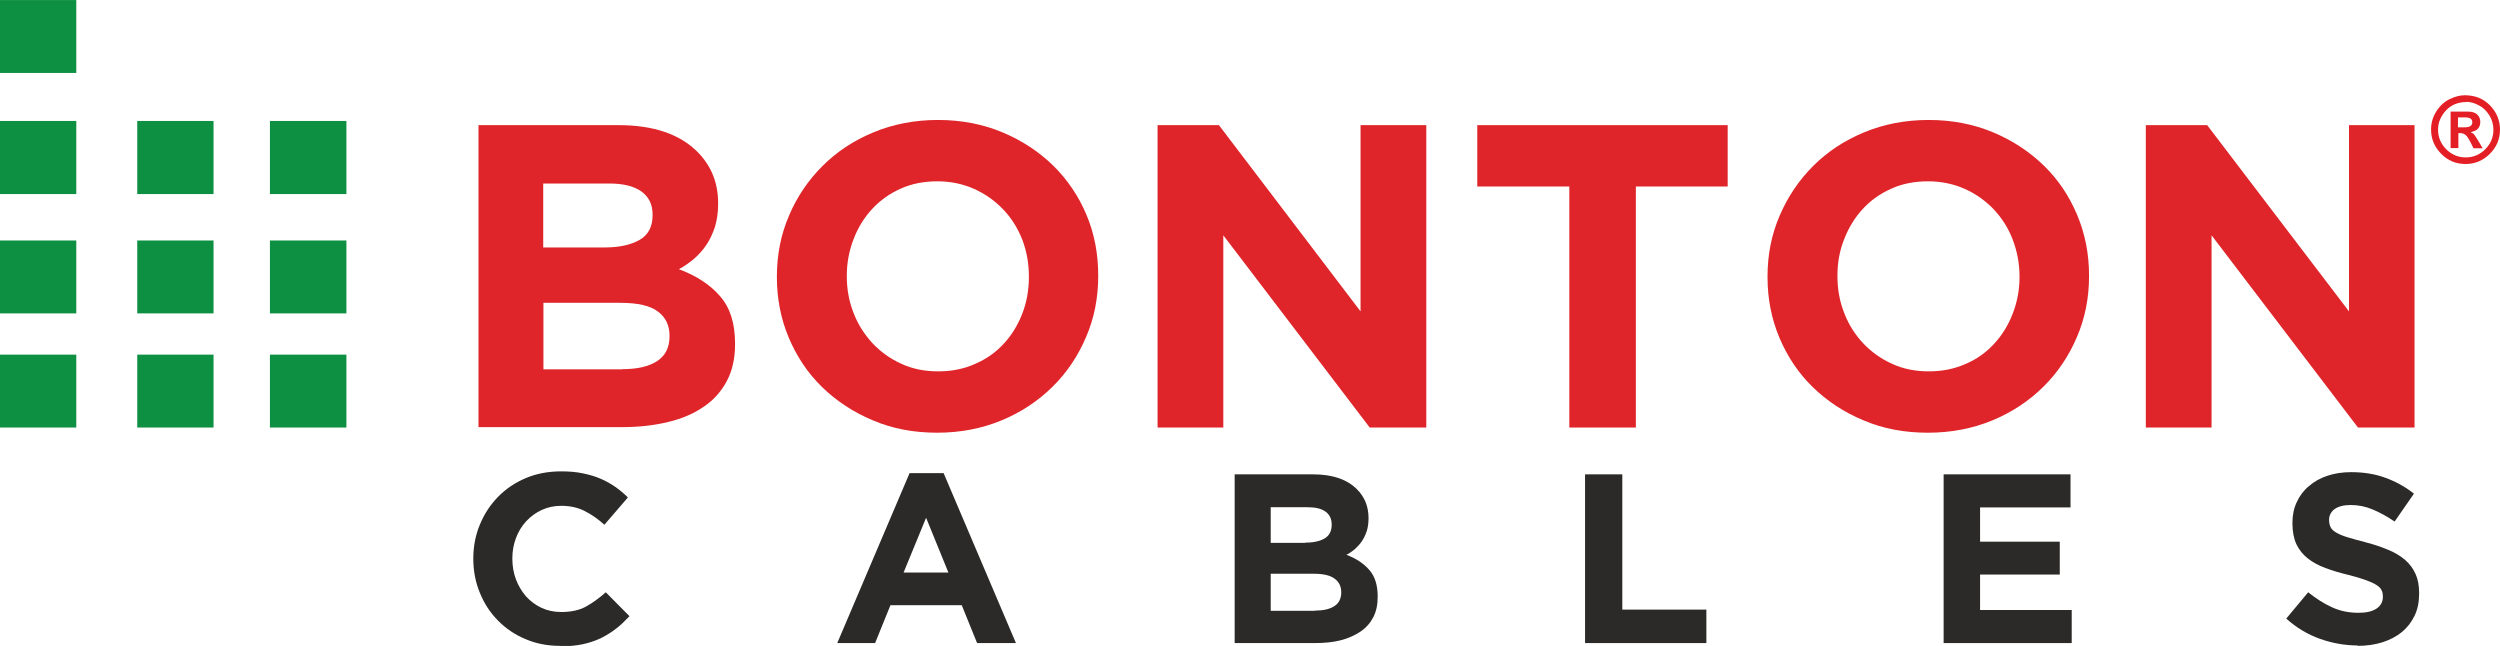 <?xml version="1.0" encoding="UTF-8"?>
<!DOCTYPE svg PUBLIC "-//W3C//DTD SVG 1.1//EN" "http://www.w3.org/Graphics/SVG/1.1/DTD/svg11.dtd">
<!-- Creator: CorelDRAW 2017 -->
<svg xmlns="http://www.w3.org/2000/svg" xml:space="preserve" width="132.933mm" height="34.345mm" version="1.1" style="shape-rendering:geometricPrecision; text-rendering:geometricPrecision; image-rendering:optimizeQuality; fill-rule:evenodd; clip-rule:evenodd"
viewBox="0 0 12550 3242"
 xmlns:xlink="http://www.w3.org/1999/xlink">
 <defs>
  <style type="text/css">
   <![CDATA[
    .fil0 {fill:#0E9042}
    .fil3 {fill:#2B2A29;fill-rule:nonzero}
    .fil2 {fill:#E31E24;fill-rule:nonzero}
    .fil1 {fill:#DF252A;fill-rule:nonzero}
   ]]>
  </style>
 </defs>
 <g id="Layer_x0020_1">
  <g id="_2513295234704">
   <polygon class="fil0" points="0,974 383,974 383,607 0,607 "/>
   <polygon class="fil0" points="0,1573 383,1573 383,1207 0,1207 "/>
   <polygon class="fil0" points="0,2146 383,2146 383,1780 0,1780 "/>
   <polygon class="fil0" points="689,974 1072,974 1072,607 689,607 "/>
   <polygon class="fil0" points="689,1573 1072,1573 1072,1207 689,1207 "/>
   <polygon class="fil0" points="689,2146 1072,2146 1072,1780 689,1780 "/>
   <polygon class="fil0" points="1355,974 1739,974 1739,607 1355,607 "/>
   <polygon class="fil0" points="1355,1573 1739,1573 1739,1207 1355,1207 "/>
   <polygon class="fil0" points="1355,2146 1739,2146 1739,1780 1355,1780 "/>
   <polygon class="fil0" points="0,366 383,366 383,0 0,0 "/>
  </g>
  <g id="_2513295252432">
   <path class="fil1" d="M3124 1853c74,0 132,-13 174,-40 42,-27 63,-68 63,-125l0 -4c0,-50 -19,-91 -58,-120 -39,-30 -102,-44 -189,-44l-386 0 0 334 397 0zm-89 -611c74,0 132,-13 176,-38 43,-25 65,-66 65,-123l0 -4c0,-51 -19,-89 -56,-116 -38,-27 -92,-40 -163,-40l-330 0 0 321 308 0zm-633 -614l703 0c175,0 307,45 396,134 69,69 104,155 104,258l0 4c0,43 -6,82 -16,115 -11,33 -25,63 -43,90 -18,27 -39,50 -62,70 -24,20 -49,38 -76,52 88,33 157,78 207,136 50,57 75,136 75,237l0 4c0,69 -13,130 -40,182 -27,52 -65,96 -115,130 -50,35 -109,61 -180,78 -70,17 -147,26 -232,26l-721 0 0 -1518z"/>
   <path class="fil1" d="M4710 1864c67,0 128,-12 184,-37 56,-24 105,-58 145,-102 40,-43 71,-94 93,-151 22,-57 33,-118 33,-183l0 -4c0,-65 -11,-126 -33,-184 -23,-58 -54,-108 -96,-152 -41,-43 -90,-78 -146,-103 -56,-25 -118,-38 -184,-38 -68,0 -130,12 -185,37 -56,25 -103,59 -143,102 -40,43 -71,94 -93,151 -22,57 -34,118 -34,183l0 4c0,65 11,126 34,184 22,58 55,108 95,152 41,43 89,78 145,103 56,26 117,38 185,38zm-5 308c-117,0 -225,-20 -323,-62 -98,-41 -183,-97 -255,-167 -72,-70 -127,-153 -167,-247 -40,-95 -60,-196 -60,-305l0 -4c0,-108 20,-210 61,-305 40,-95 97,-178 168,-249 72,-72 157,-128 256,-169 99,-41 207,-62 324,-62 117,0 225,21 323,62 98,41 183,97 255,167 71,70 127,152 167,247 40,95 59,196 59,305l0 4c0,108 -20,210 -61,305 -40,94 -96,178 -168,249 -72,71 -157,128 -256,169 -99,41 -207,62 -324,62z"/>
   <polygon class="fil1" points="5811,628 6119,628 6830,1563 6830,628 7160,628 7160,2146 6876,2146 6141,1181 6141,2146 5811,2146 "/>
   <polygon class="fil1" points="7878,936 7416,936 7416,628 8673,628 8673,936 8212,936 8212,2146 7878,2146 "/>
   <polygon class="fil1" points="10772,628 11080,628 11792,1563 11792,628 12121,628 12121,2146 11837,2146 11102,1181 11102,2146 10772,2146 "/>
   <path class="fil1" d="M9682 1864c67,0 128,-12 185,-37 56,-24 104,-58 144,-102 40,-43 71,-94 93,-151 22,-57 34,-118 34,-183l0 -4c0,-65 -12,-126 -34,-184 -22,-58 -54,-108 -95,-152 -41,-43 -90,-78 -146,-103 -56,-25 -118,-38 -184,-38 -68,0 -130,12 -185,37 -56,25 -104,59 -143,102 -40,43 -71,94 -93,151 -23,57 -34,118 -34,183l0 4c0,65 11,126 34,184 22,58 54,108 95,152 41,43 89,78 145,103 56,26 117,38 185,38zm-4 308c-117,0 -225,-20 -323,-62 -99,-41 -183,-97 -255,-167 -72,-70 -127,-153 -167,-247 -40,-95 -60,-196 -60,-305l0 -4c0,-108 20,-210 61,-305 41,-95 97,-178 168,-249 72,-72 157,-128 256,-169 99,-41 207,-62 324,-62 117,0 225,21 323,62 98,41 183,97 255,167 72,70 127,152 167,247 40,95 60,196 60,305l0 4c0,108 -20,210 -61,305 -40,94 -96,178 -168,249 -72,71 -157,128 -256,169 -99,41 -207,62 -324,62z"/>
  </g>
  <path class="fil2" d="M12373 478c52,0 94,17 127,51 33,34 50,75 50,121 0,48 -17,88 -51,122 -34,34 -75,51 -122,51 -48,0 -89,-17 -122,-51 -34,-34 -51,-75 -51,-122 0,-34 9,-64 27,-92 18,-28 40,-48 67,-61 27,-13 52,-19 75,-19zm9 34c-42,0 -77,14 -103,42 -26,28 -40,60 -40,97 0,38 14,71 41,98 27,27 60,41 98,41 38,0 71,-14 98,-41 27,-27 41,-60 41,-98 0,-26 -7,-51 -21,-73 -14,-22 -31,-39 -53,-50 -21,-11 -42,-17 -62,-17zm-80 232l0 -184 87 0c21,0 37,5 47,15 10,10 15,22 15,37 0,14 -4,25 -12,34 -8,9 -21,14 -37,17 8,3 14,7 18,12 4,5 11,15 21,32l22 37 -46 0 -15 -30c-9,-18 -17,-30 -24,-36 -7,-6 -16,-10 -27,-10l-10 0 0 75 -37 0zm37 -105l30 0c15,0 26,-2 32,-6 6,-4 10,-10 10,-20 0,-8 -3,-14 -9,-18 -6,-4 -16,-6 -29,-6l-34 0 0 50z"/>
  <g id="_2513295253808">
   <path class="fil3" d="M2811 3242c-62,0 -120,-11 -173,-34 -53,-22 -99,-53 -138,-93 -39,-39 -69,-85 -91,-139 -22,-53 -33,-110 -33,-171l0 -2c0,-60 11,-117 33,-170 22,-53 52,-99 91,-139 39,-40 85,-71 139,-94 54,-23 114,-34 179,-34 39,0 76,3 108,10 33,7 62,15 89,27 26,11 51,25 74,41 23,16 44,34 63,53l-118 137c-33,-30 -67,-53 -101,-70 -34,-17 -73,-25 -116,-25 -35,0 -68,7 -98,21 -30,14 -56,33 -78,57 -22,24 -39,52 -51,84 -12,32 -18,66 -18,102l0 2c0,36 6,71 18,103 12,32 29,60 50,85 22,24 47,43 78,58 30,14 63,21 100,21 49,0 90,-9 123,-27 33,-18 66,-42 100,-72l119 120c-22,23 -44,45 -68,63 -23,18 -49,34 -77,48 -28,13 -58,23 -91,30 -33,7 -70,10 -111,10z"/>
   <path class="fil3" d="M4761 2874l-112 -275 -113 275 225 0zm-196 -499l172 0 363 853 -195 0 -77 -190 -358 0 -77 190 -190 0 363 -853z"/>
   <path class="fil3" d="M6601 3065c41,0 73,-7 97,-22 23,-15 35,-38 35,-69l0 -2c0,-28 -11,-51 -33,-67 -22,-17 -57,-25 -106,-25l-215 0 0 186 221 0zm-50 -341c41,0 74,-7 98,-21 24,-14 36,-37 36,-68l0 -2c0,-28 -10,-50 -31,-65 -21,-15 -51,-22 -91,-22l-184 0 0 179 172 0zm-353 -343l393 0c98,0 171,25 221,75 39,39 58,87 58,144l0 2c0,24 -3,46 -9,64 -6,19 -14,35 -24,50 -10,15 -22,28 -35,40 -13,11 -27,21 -43,29 49,18 87,44 115,76 28,32 42,76 42,133l0 2c0,39 -7,73 -22,102 -15,29 -36,53 -64,72 -28,19 -61,34 -100,44 -39,10 -82,14 -130,14l-402 0 0 -847z"/>
   <polygon class="fil3" points="7957,2381 8144,2381 8144,3060 8566,3060 8566,3228 7957,3228 "/>
   <polygon class="fil3" points="9757,2381 10394,2381 10394,2547 9940,2547 9940,2719 10340,2719 10340,2884 9940,2884 9940,3062 10400,3062 10400,3228 9757,3228 "/>
   <path class="fil3" d="M11837 3240c-64,0 -128,-11 -190,-33 -62,-22 -119,-56 -170,-102l110 -132c39,31 79,57 119,75 41,19 85,28 134,28 39,0 69,-7 90,-21 21,-14 32,-34 32,-59l0 -2c0,-12 -2,-23 -7,-32 -4,-9 -13,-18 -26,-26 -12,-8 -30,-16 -52,-24 -22,-8 -51,-17 -87,-26 -43,-10 -82,-22 -117,-35 -35,-13 -64,-29 -88,-48 -24,-19 -43,-42 -57,-71 -13,-28 -20,-64 -20,-105l0 -2c0,-39 7,-74 22,-105 14,-31 34,-58 61,-80 26,-23 57,-40 93,-52 36,-12 76,-18 119,-18 62,0 119,9 171,28 52,19 100,45 144,80l-97 140c-38,-26 -75,-46 -111,-61 -36,-15 -72,-22 -109,-22 -36,0 -63,7 -82,21 -18,14 -27,32 -27,53l0 2c0,14 3,26 8,36 5,10 15,19 29,27 14,8 32,16 56,23 24,7 54,16 90,25 43,11 81,24 114,38 34,14 62,31 85,51 23,20 40,43 52,70 12,26 18,58 18,96l0 2c0,42 -7,79 -23,112 -16,33 -37,60 -64,82 -27,22 -60,39 -97,51 -38,12 -80,18 -126,18z"/>
  </g>
 </g>
</svg>
